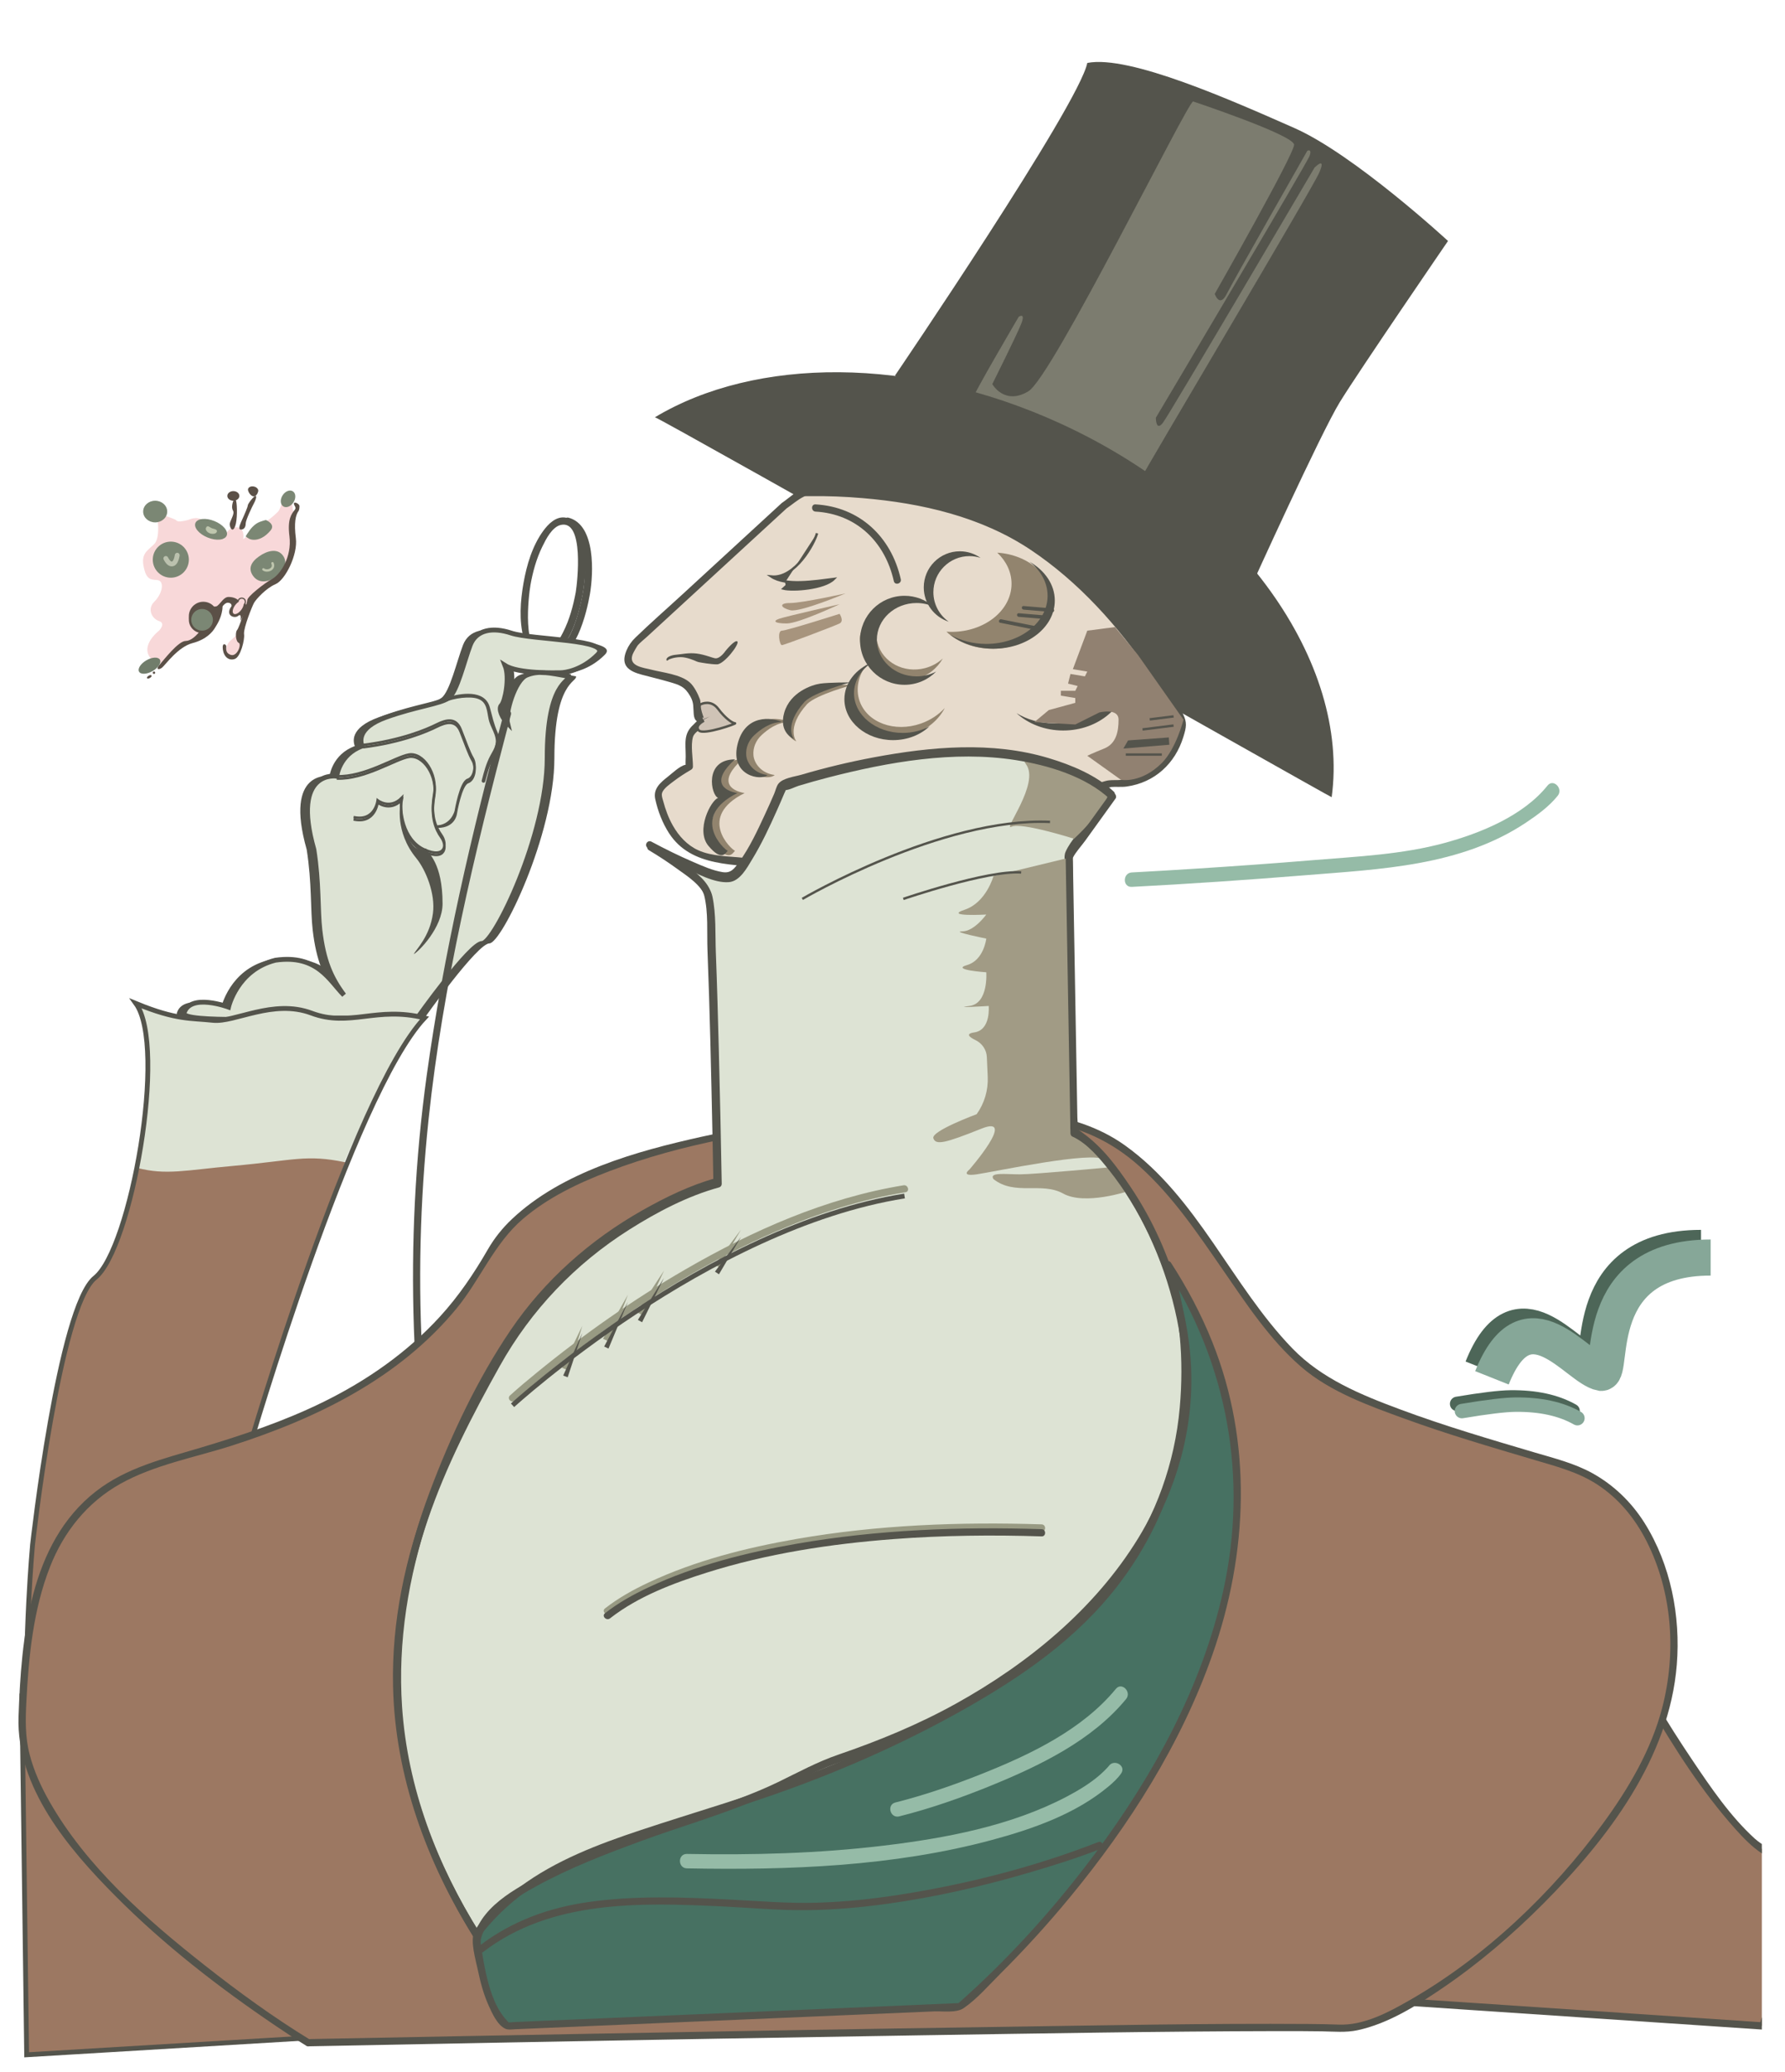 <?xml version="1.0" encoding="utf-8"?>
<!-- Generator: Adobe Illustrator 23.0.3, SVG Export Plug-In . SVG Version: 6.00 Build 0)  -->
<svg version="1.1" xmlns="http://www.w3.org/2000/svg" xmlns:xlink="http://www.w3.org/1999/xlink" x="0px" y="0px"
	 viewBox="0 0 742.26 861.34" style="enable-background:new 0 0 742.26 861.34;" xml:space="preserve">
<style type="text/css">
	.st0{fill:#54544C;}
	.st1{fill:#DDE3D4;}
	.st2{fill:none;stroke:#54544C;stroke-width:2;stroke-miterlimit:10;}
	.st3{fill:none;stroke:#54544C;stroke-miterlimit:10;}
	.st4{fill:#9C7862;}
	.st5{fill:#7C7C6F;}
	.st6{fill:#E7DBCC;}
	.st7{fill:#CFC3B6;stroke:#54544C;stroke-miterlimit:10;}
	.st8{fill:#92846E;}
	.st9{fill:#918171;}
	.st10{fill:#A7947D;}
	.st11{clip-path:url(#SVGID_2_);}
	.st12{fill:#9C7862;stroke:#54544C;stroke-width:2;stroke-miterlimit:10;}
	.st13{fill:#477162;}
	.st14{fill:#A19B85;}
	.st15{fill:#989A83;}
	.st16{fill:#95BBA7;}
	.st17{fill:#54544C;stroke:#54544C;stroke-miterlimit:10;}
	.st18{fill:none;stroke:#4D6658;stroke-width:15;stroke-miterlimit:10;}
	.st19{fill:none;stroke:#86A798;stroke-width:15;stroke-miterlimit:10;}
	.st20{fill:none;stroke:#4D6658;stroke-width:6;stroke-linecap:round;stroke-miterlimit:10;}
	.st21{fill:none;stroke:#86A798;stroke-width:6;stroke-linecap:round;stroke-miterlimit:10;}
	.st22{fill:#F8D8D9;}
	.st23{clip-path:url(#SVGID_4_);}
	.st24{clip-path:url(#SVGID_6_);fill:#5B5047;}
	.st25{clip-path:url(#SVGID_8_);}
	.st26{clip-path:url(#SVGID_10_);fill:#5B5047;}
	.st27{clip-path:url(#SVGID_12_);}
	.st28{clip-path:url(#SVGID_14_);fill:#5B5047;}
	.st29{clip-path:url(#SVGID_16_);}
	.st30{clip-path:url(#SVGID_18_);fill:#7B8774;}
	.st31{clip-path:url(#SVGID_20_);}
	.st32{clip-path:url(#SVGID_22_);fill:#7B8774;}
	.st33{fill:none;stroke:#BBC1AE;stroke-width:2;stroke-linecap:round;stroke-miterlimit:10;}
	.st34{clip-path:url(#SVGID_24_);}
	.st35{clip-path:url(#SVGID_26_);fill:#7B8774;}
	.st36{clip-path:url(#SVGID_28_);}
	.st37{clip-path:url(#SVGID_30_);fill:#BFC6AE;}
	.st38{fill:#5B5047;}
	.st39{fill:#7B8774;stroke:#5B5047;stroke-miterlimit:10;}
	.st40{clip-path:url(#SVGID_32_);}
	.st41{clip-path:url(#SVGID_34_);fill:#5B5047;}
	.st42{clip-path:url(#SVGID_36_);}
	.st43{clip-path:url(#SVGID_38_);fill:#5B5047;}
	.st44{clip-path:url(#SVGID_40_);}
	.st45{clip-path:url(#SVGID_42_);fill:#5B5047;}
	.st46{clip-path:url(#SVGID_44_);}
	.st47{clip-path:url(#SVGID_46_);fill:#5B5047;}
	.st48{clip-path:url(#SVGID_48_);}
	.st49{clip-path:url(#SVGID_50_);fill:#5B5047;}
	.st50{fill:#F8D8D9;stroke:#5B5047;stroke-width:0.5;stroke-miterlimit:10;}
	.st51{clip-path:url(#SVGID_52_);}
	.st52{clip-path:url(#SVGID_54_);fill:#F8D8D9;}
	.st53{clip-path:url(#SVGID_56_);}
	.st54{clip-path:url(#SVGID_58_);fill:#7B8774;}
	.st55{clip-path:url(#SVGID_60_);}
	.st56{clip-path:url(#SVGID_62_);fill:#7B8774;}
	.st57{clip-path:url(#SVGID_64_);}
	.st58{clip-path:url(#SVGID_66_);fill:#7B8774;}
	.st59{fill:none;stroke:#BFC6AE;stroke-linecap:round;stroke-miterlimit:10;}
	.st60{clip-path:url(#SVGID_68_);}
	.st61{clip-path:url(#SVGID_70_);fill:#5B5047;}
	.st62{fill:#717D6B;}
</style>
<g id="hand_2_">
	<g id="hand">
		<g id="menokle">
			<g>
				<path class="st0" d="M239.41,246.21c-1.08,5.71-2.6,11.39-5.25,16.59c-1.49,2.92-4.18,8.09-7.92,8.43
					c-9.34,0.85-6.45-23.48-5.65-28.07c0.96-5.47,2.49-10.96,4.94-15.96c1.48-3.02,4.04-8.19,7.72-9
					C243.01,216.07,240.1,242,239.41,246.21c-0.31,1.89,2.58,2.7,2.89,0.8c1.24-7.53,1.93-15.6-0.1-23.07
					c-0.99-3.63-3-8.24-7.24-8.8c-3.86-0.51-7.01,2.73-9.08,5.57c-4.53,6.21-6.87,14.19-8.19,21.66c-1.32,7.48-1.92,15.65,0.1,23.07
					c0.95,3.49,2.85,7.95,6.84,8.75c4.01,0.8,7.34-2.59,9.48-5.52c4.57-6.25,6.77-14.17,8.19-21.66
					C242.66,245.12,239.77,244.31,239.41,246.21z"/>
			</g>
		</g>
		<g id="dubbele_laag">
			<g>
				<path class="st0" d="M235.63,218.09c4.23,1.11,5.84,6.84,6.65,10.55c1.4,6.34,1.05,13.01-0.21,19.34
					c-1.17,5.9-5.34,24.09-14.04,23.26c-1.92-0.18-1.91,2.82,0,3c11.15,1.06,15.97-19.74,17.27-27.23
					c1.46-8.4,2.54-28.82-8.88-31.81C234.56,214.71,233.76,217.61,235.63,218.09L235.63,218.09z"/>
			</g>
		</g>
		<g id="arm">
			<g id="hand_1_">
				<path class="st0" d="M211.53,293.15c1.5-1.5,3.5-11.5,1.5-16.5c5.5,3.5,21,3,23,3s9-1,15.5-7.5s-27.05-6.02-36-9
					c-7.5-2.5-14.5-1.5-17,5c-2.54,6.6-5.5,19.5-9,22s-13.5,3.5-26,8s-10.5,10.5-10,12c-9.5,3.5-10.5,12.5-10.5,12.5s-19-3-9.5,30.5
					c2.19,13.75,1.52,25.09,2.5,33.5c1.48,12.69,4.59,19.78,10,27c-6-6-11-17-28.5-14.5c-16,4-19.5,19.5-19.5,19.5s-16-6-18.5,2.5
					c-1.26,4.29,46,2,46,2h51c0,0,22-31,27-31s27-45,27-77s9.5-31.5,9-34c-8.5-1.5-12.5-2.5-17.5-0.5s-9,16-8,20
					C212.03,298.65,210.03,294.65,211.53,293.15z"/>
				<path class="st0" d="M205.53,293.15c1.5-1.5,3.5-11.5,1.5-16.5c5.5,3.5,21,3,23,3s9-1,15.5-7.5s-27.05-6.02-36-9
					c-7.5-2.5-14.5-1.5-17,5c-2.54,6.6-5.5,19.5-9,22s-13.5,3.5-26,8s-10.5,10.5-10,12c-9.5,3.5-10.5,12.5-10.5,12.5s-19-3-9.5,30.5
					c2.19,13.75,1.52,25.09,2.5,33.5c1.48,12.69,4.59,19.78,10,27c-6-6-11-17-28.5-14.5c-16,4-19.5,19.5-19.5,19.5s-16-6-18.5,2.5
					c-1.26,4.29,46,2,46,2h51c0,0,22-31,27-31s27-45,27-77s9.5-31.5,9-34c-8.5-1.5-12.5-2.5-17.5-0.5s-9,16-8,20
					C206.03,298.65,204.03,294.65,205.53,293.15z"/>
				<g>
					<path class="st1" d="M208.53,293.15c1.5-1.5,3.5-11.5,1.5-16.5c5.5,3.5,21,3,23,3s9-1,15.5-7.5s-27.05-6.02-36-9
						c-7.5-2.5-14.5-1.5-17,5c-2.54,6.6-5.5,19.5-9,22s-13.5,3.5-26,8s-10.5,10.5-10,12c-9.5,3.5-10.5,12.5-10.5,12.5
						s-19-3-9.5,30.5c2.19,13.75,1.52,25.09,2.5,33.5c1.48,12.69,4.59,19.78,10,27c-6-6-11-17-28.5-14.5c-16,4-19.5,19.5-19.5,19.5
						s-16-6-18.5,2.5c-1.26,4.29,46,2,46,2h51c0,0,22-31,27-31s27-45,27-77s9.5-31.5,9-34c-8.5-1.5-12.5-2.5-17.5-0.5s-9,16-8,20
						C209.03,298.65,207.03,294.65,208.53,293.15z"/>
					<path class="st2" d="M208.53,293.15c1.5-1.5,3.5-11.5,1.5-16.5c5.5,3.5,21,3,23,3s9-1,15.5-7.5s-27.05-6.02-36-9
						c-7.5-2.5-14.5-1.5-17,5c-2.54,6.6-5.5,19.5-9,22s-13.5,3.5-26,8s-10.5,10.5-10,12c-9.5,3.5-10.5,12.5-10.5,12.5
						s-19-3-9.5,30.5c2.19,13.75,1.52,25.09,2.5,33.5c1.48,12.69,4.59,19.78,10,27c-6-6-11-17-28.5-14.5c-16,4-19.5,19.5-19.5,19.5
						s-16-6-18.5,2.5c-1.26,4.29,46,2,46,2h51c0,0,22-31,27-31s27-45,27-77s9.5-31.5,9-34c-8.5-1.5-12.5-2.5-17.5-0.5s-9,16-8,20
						C209.03,298.65,207.03,294.65,208.53,293.15z"/>
				</g>
				<path class="st3" d="M140.03,322.65c11.5,0.5,24.42-8.07,30-9c6-1,12,8,10.5,16.5s0.5,13.5,3,17s2,10-7,6s-10.5-16.5-9.5-21.5
					c-5,5-10,1-10,1s-1,9-10,7"/>
				<path class="st3" d="M140.03,323.65c11.5,0.5,24.42-8.07,30-9c6-1,12,8,10.5,16.5s0.5,13.5,3,17s2,10-7,6s-10.5-16.5-9.5-21.5
					c-5,5-10,1-10,1s-1,9-10,7"/>
				<path class="st0" d="M166.53,334.15c0,0-2.5,11.5,6.5,22.5c4.11,5.03,8.06,14.94,7,23c-1.25,9.57-7,15-8,17c2-1,12-11,12-21
					c0-17-6-21-7-23C177.53,352.15,169.53,359.15,166.53,334.15z"/>
				<path class="st3" d="M151.03,309.65c16-2,26.5-6.5,30.5-8.5s8-3,10,2s3.5,9.5,5,12s1,8-2,9s-5,13-5,13s-1.5,6.5-8.5,6.5"/>
				<path class="st3" d="M151.03,310.65c16-2,26.5-6.5,30.5-8.5s8-3,10,2s3.5,9.5,5,12s1,8-2,9s-5,13-5,13s-0.5,5.5-7.5,5.5"/>
				<g>
					<g>
						<path class="st0" d="M186.23,291.37c2.5-0.8,5.19-1.33,7.81-1.4c2.01-0.05,4.37,0.03,6.09,1.23c2.73,1.9,2.43,5.93,3.32,8.79
							c0.57,1.84,1.52,3.46,2.16,5.25c1.39,3.94,0.06,5.62-1.68,8.8c-1.74,3.2-2.72,6.9-3.61,10.4c-0.24,0.94,1.21,1.34,1.45,0.4
							c0.57-2.23,1.22-4.46,2.01-6.62c1.05-2.87,3.59-5.47,4.24-8.39c0.43-1.94-0.34-3.63-1.11-5.35c-1.57-3.52-2.23-6.81-3.24-10.5
							c-2.05-7.48-12.16-5.87-17.83-4.06C184.91,290.22,185.3,291.67,186.23,291.37L186.23,291.37z"/>
					</g>
				</g>
			</g>
			<path id="mouw2" class="st1" d="M102.53,592.15c0,0,44-137,74-169c-20-5-31,4-47-2s-32,4-41,3s-15,0-32-7c13,18-2,102-17,114
				s-5,109-5,109s4,55,3,20S91.53,582.15,102.53,592.15z"/>
			<path id="mouw" class="st4" d="M103.53,602.15c0,0,20-68,40-119c-16.17-3.39-21.34-0.76-46.5,1.5c-19.75,1.77-28,4-40.13,0.8
				c-4.22,21.32-10.8,40.43-17.37,45.7c-15,12-25,99-26,111s-9.97,160.49,24,152C61.53,788.15,103.53,602.15,103.53,602.15z"/>
			<path id="buiten_lijn" class="st2" d="M103.53,602.15c0,0,43-147,73-179c-20-5-31,4-47-2s-32,4-41,3s-15,0-32-7
				c13,18-2,102-17,114s-26,111-26,111s-14,152,24,152C48.53,794.15,74.53,729.15,103.53,602.15z"/>
		</g>
	</g>
	<g id="touw">
		<g id="koord">
			<g>
				<path class="st0" d="M473.03,508.15c-3.02,39.46-8.78,80.68-25.7,116.75c-20.39,43.46-51.14,84.96-99.58,98.36
					c-58.16,16.08-127.96-11.44-154.8-66.75c-6.15-12.67-9.06-26.73-11.53-40.51c-2.84-15.89-4.54-31.97-5.55-48.07
					c-2.14-34.21-1.24-68.68,2.36-102.76c5.88-55.59,19.15-110.75,33.35-164.75c0.3-1.12,0.59-2.25,0.89-3.37
					c0.5-1.87-2.39-2.66-2.89-0.8c-13.31,49.5-25.12,100.02-32.14,150.82c-4.8,34.74-6.52,69.99-5.33,105.04
					c0.57,16.62,1.83,33.24,4.07,49.72c2.04,14.93,4.54,30.25,9.39,44.56c19,56.14,83.14,89.33,140.15,83.91
					c28.24-2.69,54.35-14.51,75.36-33.51c17.65-15.96,31.24-35.92,42.19-56.92c10.43-20.01,18.11-40.37,22.84-62.49
					c4.58-21.44,7.58-43.28,9.56-65.12c0.12-1.37,0.25-2.75,0.35-4.12C476.17,506.22,473.17,506.23,473.03,508.15L473.03,508.15z"/>
			</g>
		</g>
	</g>
</g>
<g id="hoed">
	<g id="Layer_4">
		<path class="st0" d="M452.13,26.17c-3.5,17.5-80,130-80,130l148,88c0,0,29-64,37-77s45-67,45-67s-39-36-64-47
			S469.63,22.67,452.13,26.17z"/>
		<path class="st5" d="M496.13,42.17c0,0,42,14,42,18s-33,62-33,62s2,6,5,0s33.5-59.5,33.5-59.5s2-1,1,2s-64,109-64,109s0,6,3,2
			s63-106,63-106s5-5,2,2s-74,126-74,127s-22-13-25-15s-44-18-45-18s19-34,19-34s3-2,1,3s-12,25-12,25s5,9,15,3
			S493.63,42.67,496.13,42.17z"/>
		<path class="st0" d="M272.33,173.46c41.67-25.02,106.65-25.76,168.57,2.57c74.82,34.23,120.46,99.59,112.85,155.36
			C553.63,331.67,272.63,172.67,272.33,173.46z"/>
	</g>
</g>
<g id="Layer_1">
	<g id="jas">
		<g>
			<path class="st6" d="M326.13,210.17l-62,57c0,0-7,9,0,11s21,5,22,7s4.45,5.87,4,9c-0.5,3.5,0,5,2,5s-5.5,4.5-5.5,6.5s0,13,0,13
				s-14,8-13,12s5,24,23,26s43,5,43,5l122-36c0,0,25.46,3.29,30.23-25.13c0.27-1.59-25.75-51.62-68.23-76.87
				c-36.08-21.45-89.66-18.83-89.66-18.83L326.13,210.17z"/>
			<g>
				<path class="st0" d="M325.07,209.11c-13.81,12.7-27.62,25.39-41.43,38.09c-6.48,5.96-13.15,11.77-19.47,17.9
					c-1.62,1.57-2.82,3.27-3.71,5.42c-2.51,6.12,0.93,8.5,6.48,9.96c3.75,0.99,7.53,1.89,11.25,2.97c4.37,1.26,6.53,1.92,8.83,5.96
					c1.58,2.77,1.19,4.44,1.44,7.28c0.08,0.92,0.22,1.93,0.83,2.67c0.51,0.62,1.1,0.99,1.88,1.19c0.07,0.01,0.13,0.02,0.2,0.03
					c-0.02-1.6-0.35-1.95-1.01-1.06c-0.5,0.05-1.65,1.39-1.99,1.7c-4.28,3.83-3.23,7.79-3.23,13.26c0,1.23-0.14,2.55,0,3.77
					c-0.04-0.37,1.45-0.67-0.21-0.31c-2.28,0.5-5.32,3.44-7.12,4.85c-3.2,2.52-6.29,5.09-5.34,9.4c1.09,4.97,3.01,9.97,5.78,14.24
					c9.25,14.24,27.44,12.74,42.47,14.5c5.92,0.69,12.5,2.37,18.48,2.19c1.16-0.04,2.14-0.38,3.28-0.71
					c7.24-2.14,14.47-4.27,21.71-6.41c23.51-6.94,47.03-13.88,70.54-20.82c7.86-2.32,15.73-4.64,23.59-6.96
					c0.91-0.27,1.83-0.6,2.76-0.82c0.22-0.05,1.46-0.31,0.59-0.23c2.3-0.21,4.61,0.11,6.95-0.23c11.51-1.65,20.04-9.52,23.44-20.56
					c1.27-4.12,1.63-5.98-0.12-9.56c-1.9-3.88-4.14-7.62-6.42-11.29c-17.47-28.11-41.91-55.72-72.8-69.07
					c-15.95-6.89-33.25-10.36-50.48-12.07c-6.36-0.63-12.74-1.01-19.13-1.12c-2.74-0.05-6.35-0.61-9.04,0.07
					c-3.06,0.77-6.06,3.76-8.68,5.54c-1.59,1.08-0.09,3.68,1.51,2.59c2.41-1.64,4.84-3.82,7.46-5.07c0.76-0.36-0.98,0.12,0.14-0.08
					c0.75-0.13,1.6-0.05,2.35-0.06c7.29-0.12,14.6,0.19,21.87,0.81c24.44,2.06,49.21,7.72,69.85,21.49
					c19.93,13.31,36.44,31.72,49.81,51.48c3.85,5.69,7.56,11.54,10.65,17.67c0.96,1.9,1.36,2.51,0.98,4.57
					c-0.95,5.16-3.31,10.36-6.9,14.21c-4.67,5.01-11.38,7.57-18.15,7.78c-1.89,0.06-3.31-0.1-5.1,0.36
					c-10.25,2.64-20.37,6.01-30.53,9.01c-28.33,8.36-56.67,16.72-85,25.08c-1.33,0.39-2.67,0.87-4.02,1.19
					c-1.2,0.28-0.64,0.2-1.29,0.19c-9.76-0.13-19.92-2.36-29.61-3.48c-6.19-0.71-13.3-0.57-19.05-3.17
					c-4.6-2.08-8.08-5.89-10.54-10.21c-1.84-3.22-3.11-6.72-4.06-10.29c-0.29-1.08-0.77-2.24-0.45-3.31
					c0.57-1.91,3.34-3.74,4.81-4.88c2.3-1.76,4.77-3.35,7.28-4.8c0.46-0.26,0.74-0.77,0.74-1.3c0-3.68-0.98-8.75,0-12.26
					c0.79-2.82,6.33-4.44,5.74-7.58c-0.09-0.49-0.58-0.94-1.05-1.05c-2.29-0.52-1.05-5.06-1.79-7.09c-0.82-2.22-2.43-5.44-4.23-7.01
					c-3.87-3.38-11.23-4.07-16.01-5.3c-3.22-0.83-9.38-1.36-7.83-6.06c0.4-1.21,2.06-3.87,2.28-4.13c1.1-1.23,2.49-2.29,3.7-3.4
					c14.77-13.58,29.54-27.15,44.3-40.73c4.65-4.27,9.3-8.55,13.95-12.82C328.61,209.92,326.49,207.8,325.07,209.11z"/>
			</g>
		</g>
		<path class="st7" d="M291.63,292.67c0,0,4-2,7,2s6,6,7,6s-13,5-15,3s2-4,2-4S289.63,292.67,291.63,292.67z"/>
		<path class="st8" d="M414.7,229.74c3.7,3.49,5.93,8,5.93,12.93c0,11.05-11.19,20-25,20c-0.7,0-1.39-0.03-2.07-0.07
			c4.59,4.33,11.42,7.07,19.07,7.07c13.81,0,25-8.95,25-20C437.63,239.18,427.54,230.59,414.7,229.74z"/>
		<path class="st8" d="M382.93,300.78c-10.94,3.82-22.34-0.37-25.48-9.35c-1.78-5.1-0.5-10.65,2.93-15.19
			c-5.71,5.02-8.31,12.36-5.98,19.02c3.23,9.25,14.71,13.66,25.65,9.84c5.89-2.06,10.39-6.08,12.82-10.79
			C390.33,297.08,386.95,299.37,382.93,300.78z"/>
		<path class="st8" d="M331.13,308.17c0,0-6.5-2.5-4-11s11.5-11.5,15-12s12.5-0.5,12.5-0.5s-15,4-19,8
			C326.63,302.67,331.13,308.17,331.13,308.17z"/>
		<path class="st8" d="M322.13,322.17c-2.5,2.5-15.5,0.5-12.5-12.5s14.5-11.5,18.5-9.5c-5,0-9.03,3.19-11.43,5.4
			c-2.37,2.18-3.71,5.33-3.38,8.54C313.63,317.17,316.38,321.42,322.13,322.17z"/>
		<path class="st8" d="M305.63,353.67c-1.5-0.5-16-14,4-24c-6-1-11-5-1-14c-13,0-10,15-7,16c-3,1-9.5,13.5-4,20
			S304.63,354.67,305.63,353.67z"/>
		<path class="st0" d="M302.63,353.67c-1.5-0.5-16-14,4-24c-6-1-11-5-1-14c-13,0-10,15-7,16c-3,1-9.5,13.5-4,20
			S301.63,354.67,302.63,353.67z"/>
		<path class="st0" d="M319.13,322.17c-2.5,2.5-15.5,0.5-12.5-12.5s14.5-11.5,18.5-9.5c-5,0-9.03,3.19-11.43,5.4
			c-2.37,2.18-3.71,5.33-3.38,8.54C310.63,317.17,313.38,321.42,319.13,322.17z"/>
		<path class="st0" d="M330.13,307.17c0,0-6.5-2.5-4-11s11.5-11.5,15-12s12.5-0.5,12.5-0.5s-15,4-19,8
			C325.63,301.67,330.13,307.17,330.13,307.17z"/>
		<path class="st8" d="M387.13,302.17"/>
		<path class="st0" d="M375.38,304.67c-11.18,0-20.25-7.39-20.25-16.5c0-5.18,2.93-9.79,7.51-12.82
			c-6.8,2.74-11.51,8.56-11.51,15.32c0,9.39,9.07,17,20.25,17c6.02,0,11.41-2.22,15.12-5.72
			C383.3,303.67,379.49,304.67,375.38,304.67z"/>
		<path class="st8" d="M384.69,277.73c-8.81,2.32-17.69-2.41-19.83-10.56c-2.14-8.15-9.3-7.86-6.71,2.02
			c2.6,9.88,12.71,15.79,22.59,13.19c4.98-1.31,8.95-4.53,11.33-8.67C390.07,275.55,387.56,276.97,384.69,277.73z"/>
		<path class="st0" d="M381.13,281.17c-9.11,0-16.5-6.83-16.5-15.25s7.39-15.25,16.5-15.25c2.52,0,4.9,0.54,7.04,1.47
			c-3.24-2.78-7.44-4.47-12.04-4.47c-10.22,0-18.5,8.28-18.5,18.5s8.28,18.5,18.5,18.5c5.15,0,9.81-2.11,13.16-5.51
			C386.88,280.43,384.1,281.17,381.13,281.17z"/>
		<path class="st0" d="M388.13,246.17c0-8.28,6.72-15,15-15c1.61,0,3.16,0.26,4.61,0.73c-2.44-1.71-5.4-2.73-8.61-2.73
			c-8.28,0-15,6.72-15,15c0,6.67,4.36,12.32,10.39,14.27C390.66,255.73,388.13,251.25,388.13,246.17z"/>
		<path class="st0" d="M428.1,233.49c4.65,3.62,7.52,8.64,7.52,14.18c0,11.05-11.42,20-25.5,20c-5.6,0-10.77-1.42-14.98-3.82
			c4.61,3.59,10.96,5.82,17.98,5.82c14.08,0,25.5-8.95,25.5-20C438.63,243.01,434.48,237.12,428.1,233.49z"/>
		<g>
			<g>
				<path class="st0" d="M415.93,258.89c5,1,10,2,15,3c0.94,0.19,1.35-1.26,0.4-1.45c-5-1-10-2-15-3
					C415.39,257.26,414.98,258.7,415.93,258.89L415.93,258.89z"/>
			</g>
		</g>
		<g>
			<g>
				<path class="st0" d="M423.63,256.42c4,0.33,8,0.67,12,1c0.96,0.08,0.96-1.42,0-1.5c-4-0.33-8-0.67-12-1
					C422.67,254.84,422.67,256.34,423.63,256.42L423.63,256.42z"/>
			</g>
		</g>
		<g>
			<g>
				<path class="st0" d="M425.63,253.42c4,0.33,8,0.67,12,1c0.96,0.08,0.96-1.42,0-1.5c-4-0.33-8-0.67-12-1
					C424.67,251.84,424.67,253.34,425.63,253.42L425.63,253.42z"/>
			</g>
		</g>
		<path class="st0" d="M457.58,262.9c4.37,4.01,7.05,9.38,7.05,15.27c0,12.43-11.86,22.5-26.5,22.5c-5.77,0-11.1-1.57-15.45-4.23
			c4.84,4.44,11.76,7.23,19.45,7.23c14.64,0,26.5-10.07,26.5-22.5C468.63,273.64,464.27,266.98,457.58,262.9z"/>
		<path class="st9" d="M452.13,262.17l-6,16l6,1l-1,2l-6-1l-1,4l4,1l-1,2h-6v2l6,1v2l-11,3l-6,5l17,1l10-5c0,0,8-2,8,3s-1,10-6,12
			c-4.64,1.86-7,3-7,3l14,10c0,0,8.37,1.63,17-7c6-6,9-18,9-18l-19-27l-9.5-11.5L452.13,262.17z"/>
		<rect x="468.13" y="313.17" class="st0" width="15" height="1"/>
		<polygon class="st0" points="486.25,309.58 467.13,311.17 469.08,307.79 486.03,306.55 		"/>
		
			<rect x="475.12" y="302.16" transform="matrix(0.992 -0.124 0.124 0.992 -33.741 61.902)" class="st0" width="13" height="1"/>
		
			<rect x="478.12" y="298.16" transform="matrix(0.992 -0.124 0.124 0.992 -33.235 62.057)" class="st0" width="10" height="1"/>
		<path class="st0" d="M306.63,266.67c1,1-5.5,9.5-8.5,9.5c-2.5,0-6.39-0.69-7.62-0.93c-0.24-0.05-0.47-0.12-0.7-0.22
			c-1-0.46-4.19-1.85-6.69-1.85c-3,0-5,1-5,1s-1,1-1,0s2.01-1.86,4-2c2.19-0.16,5.14-0.91,8.5-0.5c3.62,0.44,7,2,8,2c2,0,4-3,4-3
			S305.63,265.67,306.63,266.67z"/>
		<g>
			<g>
				<path class="st0" d="M339.13,212.67c16.97,0.97,28.89,12.56,32.55,28.9c0.42,1.88,3.32,1.09,2.89-0.8
					c-3.96-17.67-17.15-30.05-35.45-31.1C337.2,209.56,337.21,212.56,339.13,212.67L339.13,212.67z"/>
			</g>
		</g>
		<path class="st10" d="M351.63,246.67c0,0-19,8-23,7s-5-3,0-3S351.63,246.67,351.63,246.67z"/>
		<path class="st10" d="M349.13,251.17c0,0-17,8-22,8s-6-1-3-2S349.13,251.17,349.13,251.17z"/>
		<path class="st10" d="M349.13,255.17c0,0,2,3,0,4s-23,9-24,9s-2-6,0-6S349.13,255.17,349.13,255.17z"/>
		<g>
			<g>
				<defs>
					<rect id="SVGID_1_" x="562.13" y="681.17" width="170.5" height="180.5"/>
				</defs>
				<clipPath id="SVGID_2_">
					<use xlink:href="#SVGID_1_"  style="overflow:visible;"/>
				</clipPath>
				<g class="st11">
					<path class="st4" d="M687.13,708.17c0,0,31,53,48,62s-2,72-2,72l-164-11C569.13,831.17,688.13,760.17,687.13,708.17z"/>
					<g>
						<path class="st0" d="M685.83,708.93c10.47,17.88,21.94,35.89,35.77,51.36c3.32,3.71,6.89,7.43,11.08,10.18
							c4.05,2.65,6.04,5.18,7.11,10.05c2.57,11.64,0.15,24.68-2.06,36.18c-1.62,8.44-3.59,16.85-6.06,25.08
							c0.48-0.37,0.96-0.73,1.45-1.1c-47.97-3.22-95.94-6.44-143.91-9.65c-6.7-0.45-13.39-0.9-20.09-1.35
							c0.25,0.93,0.5,1.86,0.76,2.8c14.38-8.59,28.23-18.21,41.66-28.2c23.08-17.17,46.34-36.2,63.1-59.83
							c7.49-10.57,14.09-22.98,13.99-36.26c-0.02-1.93-3.02-1.93-3,0c0.1,11.78-5.47,22.77-11.9,32.33
							c-8.03,11.93-18.11,22.45-28.6,32.22c-19.23,17.92-40.52,33.67-62.47,48.1c-4.71,3.1-9.45,6.17-14.29,9.06
							c-1.33,0.8-0.69,2.7,0.76,2.8c47.97,3.22,95.94,6.44,143.91,9.65c6.7,0.45,13.39,0.9,20.09,1.35c0.66,0.04,1.27-0.5,1.45-1.1
							c5.46-18.17,10.74-38.93,8.85-58c-0.43-4.3-1.28-8.94-3.92-12.48c-2.5-3.34-6.79-5.05-9.87-7.86
							c-10.15-9.27-18.15-21.08-25.79-32.41c-5.37-7.98-10.57-16.1-15.43-24.4C687.45,705.75,684.86,707.26,685.83,708.93z"/>
					</g>
				</g>
			</g>
		</g>
		<polygon class="st12" points="9.13,705.17 135.13,723.44 128.29,847.14 11.08,854.17 		"/>
		<g>
			<path class="st4" d="M128.13,849.17c0,0-121-74-119-134s14-94,58-107s104-28,137-88c29.42-53.5,191-64,238-54s67,72,100,101
				c19.95,17.53,81.18,33.5,108.39,41.92c12.09,3.74,22.62,11.33,29.94,21.65c11.24,15.86,21.51,46.12,11.67,81.43
				c-17,61-106,133-135,131S128.13,849.17,128.13,849.17z"/>
			<g>
				<path class="st0" d="M128.89,847.87c-15.16-9.28-29.67-19.82-43.63-30.81c-24.37-19.18-49.35-41.1-64.81-68.39
					c-3.45-6.09-6.36-12.53-8.12-19.32c-1.92-7.36-1.75-14.52-1.36-22.07c0.96-18.83,2.88-38.26,9.83-55.96
					c5.71-14.55,15.48-26.79,29.2-34.48c14.24-7.98,31.11-10.99,46.55-15.95c35.22-11.32,69.28-27.84,93.25-56.91
					c9.87-11.97,15.68-27.03,27.58-37.23c10.41-8.92,23.18-15.01,35.9-19.85c30.58-11.64,63.59-17.14,96.05-20.24
					c27.7-2.65,56.43-4.12,84.12-0.46c15.47,2.05,28.87,8.27,40.51,18.74c13.71,12.33,24.12,27.84,34.53,42.91
					c9.74,14.11,19.52,29.06,32.6,40.36c12.02,10.39,28.23,16.17,42.94,21.52c17.9,6.52,36.2,11.88,54.46,17.28
					c8.8,2.6,17.67,4.93,25.48,9.95c9.09,5.85,15.91,14.21,20.76,23.79c10.72,21.18,12.4,46.31,6.48,69.12
					c-4.54,17.51-13.94,33.51-24.54,48.01c-21.25,29.06-49.31,55.77-80.66,73.69c-8.77,5.02-18.92,10.45-29.32,10.05
					c-4.12-0.16-8.24-0.23-12.37-0.26c-42.46-0.3-84.94,0.57-127.39,1.19c-57.46,0.84-114.92,1.84-172.37,2.89
					c-36.98,0.68-73.96,1.37-110.94,2.1c-1.82,0.04-3.65,0.07-5.47,0.11c-1.93,0.04-1.93,3.04,0,3c27.85-0.56,55.7-1.09,83.55-1.61
					c57.39-1.07,114.78-2.09,172.17-2.99c49.04-0.77,98.09-1.63,147.14-1.72c6.27-0.01,12.54-0.01,18.8,0.09
					c4.92,0.08,9.79,0.58,14.64-0.45c12.76-2.72,24.73-10.29,35.37-17.52c15.1-10.27,29.1-22.23,41.98-35.16
					c26.69-26.8,52.33-60.29,55.47-99.29c1.62-20.2-2.55-41.6-13.4-58.89c-5.4-8.61-12.83-15.81-21.74-20.73
					c-7.46-4.11-15.8-6.18-23.92-8.58c-18.78-5.55-37.59-11.08-55.95-17.91c-16.23-6.03-32.6-12.71-44.83-25.34
					c-25.36-26.2-39.39-62.78-69.62-84.41c-21.99-15.74-51.05-15.21-76.97-14.82c-33.16,0.51-66.55,4-98.94,11.19
					c-27.23,6.05-58.18,14.6-79.03,34.27c-3.94,3.72-7.3,7.92-10.01,12.61c-5.75,9.98-12.13,19.41-19.92,27.93
					c-13.67,14.95-30.42,26.6-48.55,35.5c-16.33,8.02-33.62,13.79-51.02,18.99c-15.22,4.55-30.74,8.21-43.52,18.17
					c-27.69,21.58-31,61.15-32.14,93.56c-1.03,29.45,20.9,55.14,40.44,74.78c20.1,20.21,42.87,37.85,66.46,53.79
					c4.21,2.85,8.45,5.67,12.79,8.32C129.02,851.48,130.53,848.88,128.89,847.87z"/>
			</g>
		</g>
		<g>
			<path class="st1" d="M198.13,804.17c0,0,92-39,169-58s161.52-128.13,112-233c-17-36-33-43-33-43l-2-115l18-25c0,0-19-18-58-18
				s-79,14-79,14s-15,37-22,38s-33-13-33-13s22,13,24,20s4,120,4,120s-59,16-91,73S136.13,706.17,198.13,804.17z"/>
			<g>
				<path class="st0" d="M198.89,805.46c42.44-17.98,87.82-34.48,132.55-47.91c14.89-4.47,30.27-7.61,45-12.52
					c12.05-4.01,23.48-9.83,34.08-16.78c23.46-15.39,43.32-36.31,58.07-60.13c15.43-24.9,25.26-53.46,26.65-82.82
					c1.54-32.54-7.86-65.14-25.57-92.42c-5.2-8.01-11.29-15.98-19.07-21.66c-1.04-0.76-2.38-1.97-3.66-2.31
					c1.31,0.35,0.11,1.73,0.68,0.72c0.2-0.37-0.03-1.47-0.03-1.89c-0.27-15.54-0.54-31.07-0.81-46.61
					c-0.32-18.43-0.64-36.86-0.96-55.3c-0.06-3.18-0.92-7.51-0.19-10.64c-0.35,1.5,0.65-0.45,1.03-0.97c1.2-1.67,2.4-3.34,3.6-5.01
					c2.86-3.97,5.72-7.94,8.58-11.91c1.53-2.12,3.06-4.24,4.58-6.37c0.37-0.52,0.22-1.4-0.23-1.82
					c-7.32-6.86-17.66-11.13-27.09-13.96c-23.6-7.1-49.03-4.77-72.9-0.3c-10.07,1.89-20.06,4.28-29.89,7.18
					c-2.85,0.84-7.76,1.35-9.64,3.78c-0.81,1.05-1.2,2.88-1.71,4.08c-1.24,2.89-2.52,5.77-3.85,8.62
					c-3.15,6.79-6.41,13.85-10.83,19.93c-1.91,2.63-3.33,4.63-6.72,4.11c-4.21-0.65-8.43-2.57-12.31-4.24
					c-5.9-2.54-11.7-5.39-17.36-8.43c-1.7-0.91-3.18,1.6-1.51,2.59c4.01,2.38,7.92,4.96,11.69,7.69c4,2.9,10.47,6.93,11.76,12.08
					c1.77,7.05,1.08,15.51,1.36,22.71c0.99,25.5,1.54,51.02,2.07,76.53c0.14,6.56,0.27,13.13,0.38,19.69
					c0.37-0.48,0.73-0.96,1.1-1.45c-10.71,2.93-21.11,8.02-30.72,13.46c-21.63,12.24-40.69,29.09-54.66,49.7
					c-13.89,20.49-24.98,44.09-33.65,67.22c-9.62,25.68-15.42,52.94-14.89,80.46c0.71,37.36,13.3,72.89,33.03,104.36
					c1.02,1.63,3.62,0.13,2.59-1.51c-17.82-28.42-29.96-60.22-32.24-93.86c-1.84-27.11,2.64-54.17,11.27-79.84
					c7.6-22.6,18.24-44.07,29.97-64.78c12.97-22.91,31.87-41.85,54.21-55.67c11.07-6.85,23.26-13.19,35.89-16.64
					c0.63-0.17,1.11-0.79,1.1-1.45c-0.33-18.44-0.73-36.88-1.2-55.32c-0.35-13.64-0.72-27.27-1.25-40.9
					c-0.29-7.54,0.17-15.87-1.43-23.29c-1.11-5.13-6.32-8.86-10.22-11.88c-4.66-3.6-9.58-6.9-14.64-9.9
					c-0.5,0.86-1.01,1.73-1.51,2.59c4.7,2.53,9.51,4.89,14.37,7.1c5.36,2.43,12.78,6.66,18.89,6.15c4.58-0.38,7.52-5.97,9.63-9.44
					c3.99-6.54,7.26-13.55,10.38-20.54c1.03-2.3,2.02-4.6,3-6.92c0.27-0.63,0.66-1.31,0.83-1.98c0.07-0.28-1.47,0.6-0.48,0.62
					c1.64,0.03,4.02-1.31,5.61-1.79c4.05-1.23,8.12-2.37,12.21-3.43c25-6.45,52.24-11.29,78.01-7.26
					c13.37,2.09,29.07,6.7,39.25,16.24c-0.08-0.61-0.16-1.21-0.23-1.82c-2.71,3.77-5.43,7.54-8.14,11.3
					c-2.97,4.13-7.5,8.63-9.57,13.29c-0.6,1.34-0.47,2.41-0.45,3.93c0.07,3.81,0.13,7.63,0.2,11.44
					c0.45,26.11,0.91,52.23,1.36,78.34c0.13,7.48,0.26,14.97,0.39,22.45c0.01,0.49,0.27,1.08,0.74,1.3
					c7.3,3.27,13.3,11.1,17.84,17.3c12.82,17.5,21.8,38.41,26.18,59.62c8.18,39.63-1.07,80.71-21.54,115.18
					c-18.47,31.11-46.11,58.21-79.18,73.41c-17.38,7.99-36.6,11.33-54.86,16.74c-20.61,6.11-41.01,12.92-61.26,20.14
					c-25.28,9.02-50.45,18.54-75.17,29.02C195.6,803.62,197.13,806.21,198.89,805.46z"/>
			</g>
		</g>
		<g>
			<path class="st13" d="M485.63,525.67c0,0,39.5,106.5-68.5,173.5s-179,53-219,105c3,33,13,38,13,38l188-8
				C399.13,834.17,584.63,677.67,485.63,525.67z"/>
			<g>
				<path class="st0" d="M484.18,526.07c6.78,18.36,8.11,39.65,6.41,58.94c-4.14,47.05-32.25,85.95-71.42,111.1
					c-26.95,17.3-56.04,31.38-86,42.6c-22,8.24-44.57,14.68-66.84,22.08c-17.51,5.82-35.18,12.49-50.12,23.58
					c-3.32,2.46-6.5,5.12-9.49,7.98c-3.08,2.95-7.32,6.56-9.33,10.36c-2.1,3.97,0.5,12.21,1.4,16.6c1,4.85,2.32,9.67,4.33,14.21
					c1.33,3,3.68,8.35,7.04,9.82c1.23,0.54,2.59,0.27,3.93,0.21c10.28-0.44,20.56-0.87,30.83-1.31
					c34.66-1.48,69.33-2.95,103.99-4.43c13.18-0.56,26.35-1.12,39.53-1.68c3.6-0.15,9.21,0.75,12.29-1.36
					c5.6-3.83,10.53-9.61,15.31-14.36c10.1-10.06,19.7-20.62,28.78-31.62c24.88-30.15,46.33-63.88,59.33-100.91
					c14.81-42.19,16.74-88.18-0.07-130.11c-4.61-11.5-10.42-22.45-17.15-32.85c-1.04-1.62-3.64-0.11-2.59,1.51
					c26.12,40.42,34.73,87.83,24.33,134.81c-8.82,39.81-28.89,76.48-53.07,108.98c-15.73,21.15-33.46,41.06-52.95,58.83
					c-1.43,1.3-2.85,2.64-4.34,3.86c-0.74,0.61,1.51-0.23,0.49-0.23c-0.83,0.01-1.65,0.07-2.48,0.11
					c-9.93,0.42-19.86,0.85-29.8,1.27c-33.85,1.44-67.7,2.88-101.55,4.32c-13.6,0.58-27.21,1.16-40.81,1.74
					c-3.57,0.15-7.14,0.3-10.71,0.46c-0.66,0.03-1.48,0.19-2.13,0.09c0.52,0.08,0.53,0.41-0.2-0.36c-4.67-4.9-6.92-11.39-8.54-17.88
					c-0.75-3-1.34-6.05-1.82-9.1c-0.6-3.86-1.92-7.75,0.68-10.88c2.84-3.42,5.9-6.64,9.19-9.63c13.61-12.36,30.56-19.99,47.7-26.1
					c20.99-7.49,42.51-13.37,63.55-20.73c27.14-9.49,53.49-21.07,78.55-35.18c24.29-13.68,47.22-29.43,64.4-51.72
					c12.14-15.74,20.91-33.92,25.47-53.28c5.85-24.86,5.29-51.89-1.9-76.45c-0.4-1.37-0.81-2.75-1.31-4.09
					C486.41,523.47,483.51,524.25,484.18,526.07z"/>
			</g>
		</g>
		<g>
			<g>
				<path class="st0" d="M456.73,765.72c-26.35,10.3-54.46,17.48-82.37,21.86c-11.37,1.79-22.85,3-34.36,3.36
					c-12.29,0.38-24.51-0.7-36.77-1.32c-19.41-0.98-39.12-1.7-58.42,1.03c-16.57,2.34-32.1,7.97-45.44,18.22
					c-1.51,1.16-0.02,3.77,1.51,2.59c28.2-21.68,65.17-20.57,98.98-19c11.79,0.55,23.57,1.69,35.38,1.58
					c11.27-0.11,22.53-1.1,33.69-2.64c19.82-2.74,39.38-7.22,58.58-12.83c10.1-2.95,20.21-6.12,30.02-9.95
					C459.31,767.92,458.53,765.02,456.73,765.72L456.73,765.72z"/>
			</g>
		</g>
		<path class="st14" d="M446.63,348.67c0,0-22-7-26-5s12-18,6-26s35,7,34,13S446.63,348.67,446.63,348.67z"/>
		<path class="st14" d="M446.13,356.17l-33,8c0,0-3,11-12,14s9,2,9,2s-5,7-10,7s10,3,10,3s-1,9-8,11s8,3,8,3s1,13-7,14s8,0,8,0
			s1,10-6,11c-3.85,0.55-1.95,2.01,0.53,3.21c2.73,1.32,4.56,3.98,4.7,7.01l0.37,8.19c0.25,5.57-1.37,11.06-4.61,15.59l0,0
			c0,0-19,7-18,10s5,2,20-4s-5,17-5,17s-4,3,3,2s49-10,53-6s-14-13-14-13L446.13,356.17z"/>
		<path class="st14" d="M469.13,495.17c0,0-18,6-27,1s-20,1-29-6c-2-3,5-2,11-2s38-3,38-3L469.13,495.17z"/>
		<g>
			<g>
				<polygon class="st15" points="297.3,525.61 308.13,511.17 298.96,526.72 				"/>
			</g>
			<g>
				<g>
					<g>
						<path class="st15" d="M214.19,582.23c10.12-9.23,21.09-17.64,32.15-25.7c23.95-17.44,49.51-33.03,76.75-44.78
							c17.13-7.39,35-13.13,53.44-16.14c1.9-0.31,1.09-3.2-0.8-2.89c-32.23,5.25-62.69,18.75-90.8,35.01
							c-21.67,12.54-42.3,26.99-61.68,42.84c-3.79,3.1-7.57,6.23-11.19,9.53C210.64,581.41,212.77,583.53,214.19,582.23
							L214.19,582.23z"/>
					</g>
				</g>
				<g>
					<polygon class="st15" points="233.73,568.63 242.13,551.17 236.53,569.71 					"/>
				</g>
				<g>
					<polygon class="st15" points="250.77,556.53 261.13,538.17 253.48,557.81 					"/>
				</g>
				<g>
					<polygon class="st15" points="264.82,545.44 276.13,528.17 267.44,546.9 					"/>
				</g>
				<path class="st2" d="M213.13,584.17c0,0,81-74,163-87"/>
				<g>
					<polygon class="st0" points="234.2,571.81 242.13,554.17 236.06,572.53 					"/>
				</g>
				<g>
					<polygon class="st0" points="251.23,559.74 261.13,541.17 253.03,560.6 					"/>
				</g>
				<g>
					<polygon class="st0" points="265.25,548.68 276.13,531.17 267,549.65 					"/>
				</g>
			</g>
			<g>
				<polygon class="st0" points="297.3,528.61 308.13,514.17 298.96,529.72 				"/>
			</g>
		</g>
		<g>
			<g>
				<path class="st15" d="M253.69,670.73c11.62-9.09,26.23-14.58,40.14-18.98c25.16-7.95,51.52-11.97,77.79-13.96
					c20.47-1.55,41.01-1.78,61.52-1.12c1.93,0.06,1.93-2.94,0-3c-34.01-1.09-68.25,0.21-101.82,6.05
					c-21.04,3.66-42.16,9-61.56,18.09c-6.39,2.99-12.61,6.44-18.18,10.8C250.05,669.8,252.19,671.91,253.69,670.73L253.69,670.73z"
					/>
			</g>
		</g>
		<g>
			<g>
				<path class="st0" d="M253.69,672.73c11.62-9.09,26.23-14.58,40.14-18.98c25.16-7.95,51.52-11.97,77.79-13.96
					c20.47-1.55,41.01-1.78,61.52-1.12c1.93,0.06,1.93-2.94,0-3c-34.01-1.09-68.25,0.21-101.82,6.05
					c-21.04,3.66-42.16,9-61.56,18.09c-6.39,2.99-12.61,6.44-18.18,10.8C250.05,671.8,252.19,673.91,253.69,672.73L253.69,672.73z"
					/>
			</g>
		</g>
		<path class="st3" d="M333.63,373.67c0,0,58-34,103-32"/>
		<path class="st3" d="M375.63,373.67c0,0,35-12,49-11"/>
		<g>
			<g>
				<path class="st16" d="M373.93,755.06c13-3.26,25.8-7.75,38.2-12.81c20.26-8.27,41.95-18.71,56.13-35.96
					c2.43-2.96-1.79-7.23-4.24-4.24c-13.98,17.01-35.57,27.28-55.62,35.28c-11.73,4.68-23.8,8.87-36.06,11.95
					C368.59,750.22,370.17,756,373.93,755.06L373.93,755.06z"/>
			</g>
		</g>
		<g>
			<g>
				<path class="st16" d="M643.51,326.55c-10.03,12.55-27.83,19.77-42.73,23.84c-17.72,4.84-36.39,5.65-54.62,7.16
					c-16.57,1.37-33.15,2.55-49.75,3.6c-8.59,0.55-17.18,1.07-25.78,1.52c-3.84,0.2-3.87,6.2,0,6c24.07-1.25,48.12-2.9,72.14-4.84
					c31.44-2.55,64.64-3.79,91.76-21.86c4.69-3.13,9.66-6.73,13.22-11.18C650.14,327.8,645.92,323.53,643.51,326.55L643.51,326.55z"
					/>
			</g>
		</g>
		<g>
			<g>
				<path class="st16" d="M461.04,734.16c-0.17,0.24-0.54,0.58,0.24-0.3c-0.26,0.29-0.48,0.61-0.75,0.89
					c-0.95,1.01-1.93,1.99-2.98,2.91c-4.04,3.55-9.06,6.62-14.13,9.27c-23.26,12.16-50.33,17.22-76.12,20.31
					c-27.08,3.25-54.42,3.94-81.66,3.43c-3.86-0.07-3.86,5.93,0,6c42.27,0.8,85.8-0.76,126.86-11.81
					c16.87-4.54,34.67-10.77,48.3-22.11c1.97-1.64,3.97-3.44,5.43-5.57C468.41,733.99,463.22,730.99,461.04,734.16L461.04,734.16z"
					/>
			</g>
		</g>
		<g>
			<g>
				<path class="st0" d="M200.08,805.57c2.77-10.18,14.22-16.66,22.78-21.39c13.84-7.64,28.72-13.35,43.53-18.8
					c15.93-5.86,32.42-10.58,48.07-17.14c7.33-3.07,14.37-6.73,21.52-10.19c6.93-3.36,14.03-5.83,21.26-8.41
					c49.15-17.52,98.23-49.42,123.19-96.65c12.01-22.72,17.21-48.44,14.09-74c-3.39-27.77-15.48-57.13-34.15-78.15
					c-2.49-2.8-5.17-5.45-8.13-7.77c-0.86-0.67-3.26-3.06-4.47-3.02c-0.95,0.03,0.48,0.37,0.35,1c0.08-0.35-0.08-0.76-0.02-1.12
					c0.28-1.73-0.07-3.8-0.1-5.54c-0.29-16.41-0.57-32.83-0.86-49.24c-0.29-16.89-0.59-33.77-0.88-50.66
					c-0.04-2.11-0.03-4.23-0.11-6.34c-0.02-0.48-0.08-1.04-0.03-1.52c0.13-1.07-0.3,0.55-0.06,0.07c1.27-2.55,3.55-4.93,5.21-7.23
					c2.77-3.85,5.54-7.69,8.31-11.54c1.44-2,2.89-4.01,4.33-6.01c0.37-0.52,0.22-1.4-0.23-1.82c-7.32-6.86-17.66-11.13-27.09-13.96
					c-23.6-7.1-49.03-4.77-72.9-0.3c-10.07,1.89-20.06,4.28-29.89,7.18c-2.85,0.84-7.76,1.35-9.64,3.78
					c-0.81,1.05-1.2,2.88-1.71,4.08c-1.24,2.89-2.52,5.77-3.85,8.62c-3.15,6.79-6.41,13.85-10.83,19.93
					c-1.91,2.63-3.33,4.63-6.72,4.11c-4.21-0.65-8.43-2.57-12.31-4.24c-5.9-2.54-11.7-5.39-17.36-8.43c-1.7-0.91-3.18,1.6-1.51,2.59
					c4.01,2.38,7.92,4.96,11.69,7.69c4,2.9,10.47,6.93,11.76,12.08c1.77,7.05,1.08,15.51,1.36,22.71
					c0.99,25.5,1.54,51.02,2.07,76.53c0.14,6.56,0.27,13.13,0.38,19.69c0.37-0.48,0.73-0.96,1.1-1.45
					c-11.2,3.06-22.06,8.45-32.06,14.22c-22.18,12.8-41.58,30.51-55.43,52.12c-13.05,20.36-24.12,42.92-32.71,65.49
					c-9.53,25.05-15.21,51.64-14.59,78.53c0.86,37.58,14.11,73.21,33.89,104.84c1.02,1.63,3.62,0.13,2.59-1.51
					c-17.8-28.46-30.45-60.21-33.02-93.91c-2.03-26.74,2.32-53.43,10.97-78.72c7.65-22.35,18.47-43.38,29.98-63.95
					c12.99-23.23,31.4-42.5,53.89-56.71c11.45-7.23,24.13-13.92,37.28-17.51c0.63-0.17,1.11-0.79,1.1-1.45
					c-0.33-18.44-0.73-36.88-1.2-55.32c-0.35-13.64-0.72-27.27-1.25-40.9c-0.29-7.54,0.17-15.87-1.43-23.29
					c-1.11-5.13-6.32-8.86-10.22-11.88c-4.66-3.6-9.58-6.9-14.64-9.9c-0.5,0.86-1.01,1.73-1.51,2.59c4.7,2.53,9.51,4.89,14.37,7.1
					c5.36,2.43,12.78,6.66,18.89,6.15c4.58-0.38,7.52-5.97,9.63-9.44c3.99-6.54,7.26-13.55,10.38-20.54c1.03-2.3,2.02-4.6,3-6.92
					c0.27-0.63,0.66-1.31,0.83-1.98c0.07-0.28-1.47,0.6-0.48,0.62c1.64,0.03,4.02-1.31,5.61-1.79c4.05-1.23,8.12-2.37,12.21-3.43
					c25-6.45,52.24-11.29,78.01-7.26c13.37,2.09,29.07,6.7,39.25,16.24c-0.08-0.61-0.16-1.21-0.23-1.82
					c-2.71,3.77-5.43,7.54-8.14,11.3c-2.97,4.13-7.5,8.63-9.57,13.29c-0.6,1.34-0.47,2.41-0.45,3.93c0.07,3.81,0.13,7.63,0.2,11.44
					c0.45,26.11,0.91,52.23,1.36,78.34c0.13,7.48,0.26,14.97,0.39,22.45c0.01,0.49,0.27,1.08,0.74,1.3
					c6.21,2.78,11.4,9.07,15.5,14.23c12.47,15.69,21.44,35.02,26.61,54.31c9.04,33.73,3.55,68.69-14.64,98.39
					c-18.05,29.46-45.81,52.17-75.75,68.79c-15.67,8.7-32.09,15.46-49.03,21.26c-8.71,2.98-16.82,7.43-25.09,11.43
					c-10.33,4.99-21.04,8.66-31.86,12.4c-21.24,7.35-42.74,14.6-62.95,24.52c-11.37,5.58-27.82,13.53-31.48,26.98
					C196.67,806.64,199.57,807.43,200.08,805.57z"/>
			</g>
		</g>
		<path class="st17" d="M339.74,221.67c-1,4-9,19-19,18c6,4,18,2,26,1c-4,4-17,5-21,4c1-1,2-1,1-3"/>
	</g>
	<g id="Layer_8">
	</g>
	<g id="groene_v">
		<path class="st18" d="M616.4,568.75c14.59-36.63,35.36-3.9,45.47-2.05c5.48,0-5.12-47.95,45.47-47.95"/>
		<path class="st19" d="M620.4,572.75c14.59-36.63,35.36-3.9,45.47-2.05c5.48,0-5.12-47.95,45.47-47.95"/>
	</g>
	<g id="groene_strepen_bij_v">
		<path class="st20" d="M605.92,583.58c10.36-1.74,17.76-2.63,22.2-2.68c10.39-0.11,19,1.76,25.82,5.63"/>
		<path class="st21" d="M607.92,586.58c10.36-1.74,17.76-2.63,22.2-2.68c10.39-0.11,19,1.76,25.82,5.63"/>
	</g>
</g>
<g id="vlinder_1_">
	<path class="st22" d="M101.13,224.17c0,0,7.71-6.61,9.5-7.5c2-1,4.29-3.29,5-4c1-1,2-5,2-5s1-1,2-1s2,3,2,4s0.5,2.5,0.5,2.5l-1,5
		l1,4l-2,11l-5,8l-7,4l-4,6l-3,8c0,0-1,7-1,9s-3,5-4,5s-2,0-2-3s2-4,3-5s1-1,1-1s3-6,3-8s-2-3-2-3s-3-3-4-4s-3,2-3,2l-3,8
		c0,0-9.5,7.5-11.5,8.5c-1.79,0.89-6.5,4.5-6.5,4.5s-3.5,6.5-8,2c-5.52-5.52,3-12,3-12s3-3,0-4s-5-5-2-8s4-7,2.5-8.5s-5,1-6.5-4.5
		c-2-7,1-8,4-11s1-13,1-13s7.5,2.5,8,3s1,1,5,0c3.5-1.5,5.5-0.5,6,0s9,8,9,8s1-5,5-5S101.13,224.17,101.13,224.17z"/>
	<g id="zwarstreepje3">
		<g>
			<defs>
				<path id="SVGID_3_" d="M92.42,253.63c-0.55,3.61-2.29,6.16-3.13,7.52s-3.33,4.65-9.23,6.18s-11.14,8.83-12.52,10.07
					c-1.37,1.24-3.02,0.98-1.25-1c1.77-1.99,7.86-9.96,10.93-9.96c2.05,0,4.45-1.91,7.2-5.74l6.31-9.03
					C92.23,250.57,92.79,251.23,92.42,253.63z"/>
			</defs>
			<clipPath id="SVGID_4_">
				<use xlink:href="#SVGID_3_"  style="overflow:visible;"/>
			</clipPath>
			<g class="st23">
				<g>
					<defs>
						<rect id="SVGID_5_" x="-1588.47" y="-170.85" width="1920" height="1080"/>
					</defs>
					<clipPath id="SVGID_6_">
						<use xlink:href="#SVGID_5_"  style="overflow:visible;"/>
					</clipPath>
					<rect x="60.53" y="246.15" class="st24" width="37" height="37"/>
				</g>
			</g>
		</g>
	</g>
	<g id="staartrondje2">
		<g>
			<defs>
				<circle id="SVGID_7_" cx="64.03" cy="279.65" r="0.5"/>
			</defs>
			<clipPath id="SVGID_8_">
				<use xlink:href="#SVGID_7_"  style="overflow:visible;"/>
			</clipPath>
			<g class="st25">
				<g>
					<defs>
						<rect id="SVGID_9_" x="-1589.47" y="-170.85" width="1920" height="1080"/>
					</defs>
					<clipPath id="SVGID_10_">
						<use xlink:href="#SVGID_9_"  style="overflow:visible;"/>
					</clipPath>
					<rect x="58.53" y="274.15" class="st26" width="11" height="11"/>
				</g>
			</g>
		</g>
	</g>
	<g id="staartronjde1">
		<g>
			<defs>
				
					<ellipse id="SVGID_11_" transform="matrix(0.86 -0.511 0.511 0.86 -135.007 71.234)" cx="62.08" cy="281.21" rx="1.07" ry="0.53"/>
			</defs>
			<clipPath id="SVGID_12_">
				<use xlink:href="#SVGID_11_"  style="overflow:visible;"/>
			</clipPath>
			<g class="st27">
				<g>
					<defs>
						
							<rect id="SVGID_13_" x="-1437.72" y="182.25" transform="matrix(0.848 -0.53 0.53 0.848 -455.325 -143.437)" width="1919.9" height="1079.94"/>
					</defs>
					<clipPath id="SVGID_14_">
						<use xlink:href="#SVGID_13_"  style="overflow:visible;"/>
					</clipPath>
					
						<rect x="55.99" y="275.68" transform="matrix(0.848 -0.53 0.53 0.848 -139.588 75.621)" class="st28" width="12.15" height="11.06"/>
				</g>
			</g>
		</g>
	</g>
	<g id="rondje4">
		<g>
			<defs>
				<ellipse id="SVGID_15_" cx="64.53" cy="212.65" rx="5" ry="4.5"/>
			</defs>
			<clipPath id="SVGID_16_">
				<use xlink:href="#SVGID_15_"  style="overflow:visible;"/>
			</clipPath>
			<g class="st29">
				<g>
					<defs>
						<rect id="SVGID_17_" x="-1590.47" y="-170.85" width="1920" height="1080"/>
					</defs>
					<clipPath id="SVGID_18_">
						<use xlink:href="#SVGID_17_"  style="overflow:visible;"/>
					</clipPath>
					<rect x="54.53" y="203.15" class="st30" width="20" height="19"/>
				</g>
			</g>
		</g>
	</g>
	<g id="rondje3">
		<g>
			<defs>
				<circle id="SVGID_19_" cx="71.03" cy="232.65" r="7.5"/>
			</defs>
			<clipPath id="SVGID_20_">
				<use xlink:href="#SVGID_19_"  style="overflow:visible;"/>
			</clipPath>
			<g class="st31">
				<g>
					<defs>
						<rect id="SVGID_21_" x="-1592.47" y="-171.85" width="1920" height="1080"/>
					</defs>
					<clipPath id="SVGID_22_">
						<use xlink:href="#SVGID_21_"  style="overflow:visible;"/>
					</clipPath>
					<rect x="58.53" y="220.15" class="st32" width="25" height="25"/>
				</g>
			</g>
		</g>
	</g>
	<path id="groenstreepje2" class="st33" d="M68.95,232.14c0.89,1.71,1.81,2.47,2.76,2.27c0.95-0.2,1.61-1.4,1.99-3.61"/>
	<g id="donkergroenebg">
		<g>
			<defs>
				
					<ellipse id="SVGID_23_" transform="matrix(0.373 -0.928 0.928 0.373 -149.202 219.34)" cx="87.72" cy="220.09" rx="3.7" ry="7.01"/>
			</defs>
			<clipPath id="SVGID_24_">
				<use xlink:href="#SVGID_23_"  style="overflow:visible;"/>
			</clipPath>
			<g class="st34">
				<g>
					<defs>
						
							<rect id="SVGID_25_" x="-1015.27" y="398.49" transform="matrix(0.391 -0.92 0.92 0.391 -897.569 520.92)" width="1919.97" height="1079.98"/>
					</defs>
					<clipPath id="SVGID_26_">
						<use xlink:href="#SVGID_25_"  style="overflow:visible;"/>
					</clipPath>
					
						<rect x="79.01" y="208.07" transform="matrix(0.391 -0.92 0.92 0.391 -149.15 214.83)" class="st35" width="17.39" height="24.02"/>
				</g>
			</g>
		</g>
	</g>
	<g id="blopje">
		<g>
			<defs>
				<path id="SVGID_27_" d="M87.49,221.78c1.16,0.3,2.45,0.09,2.68-0.75s-0.63-1.05-1.79-1.35s-2.05-1.76-2.74-0.23
					C85.27,220.29,86.33,221.48,87.49,221.78z"/>
			</defs>
			<clipPath id="SVGID_28_">
				<use xlink:href="#SVGID_27_"  style="overflow:visible;"/>
			</clipPath>
			<g class="st36">
				<g>
					<defs>
						
							<rect id="SVGID_29_" x="-914.2" y="411.82" transform="matrix(0.259 -0.966 0.966 0.259 -885.45 749.688)" width="1919.94" height="1079.97"/>
					</defs>
					<clipPath id="SVGID_30_">
						<use xlink:href="#SVGID_29_"  style="overflow:visible;"/>
					</clipPath>
					
						<rect x="81.5" y="213.09" transform="matrix(0.259 -0.966 0.966 0.259 -147.875 248.259)" class="st37" width="12.66" height="14.79"/>
				</g>
			</g>
		</g>
	</g>
	<circle id="zwartebg" class="st38" cx="84.53" cy="256.15" r="6"/>
	<circle id="groenrondje" class="st39" cx="84.03" cy="257.65" r="5"/>
	<g id="streepje2">
		<g>
			<defs>
				<path id="SVGID_31_" d="M100.17,217.18c-0.86,1.98-0.86,2.96,0,2.96c1.29,0,1.99-0.98,1.99-2.48s2.78-7.25,3.44-8.43
					s1.31-3.09,0.66-3.09c-0.66,0-3.24,3.26-3.24,4.02C103.02,210.68,102.07,213.01,100.17,217.18z"/>
			</defs>
			<clipPath id="SVGID_32_">
				<use xlink:href="#SVGID_31_"  style="overflow:visible;"/>
			</clipPath>
			<g class="st40">
				<g>
					<defs>
						<rect id="SVGID_33_" x="-1590.47" y="-170.85" width="1920" height="1080"/>
					</defs>
					<clipPath id="SVGID_34_">
						<use xlink:href="#SVGID_33_"  style="overflow:visible;"/>
					</clipPath>
					<rect x="94.53" y="201.15" class="st41" width="17" height="24"/>
				</g>
			</g>
		</g>
	</g>
	<g id="volsprietrondje2">
		<g>
			<defs>
				<path id="SVGID_35_" d="M105.26,206.31c1.17,0.26,1.91-1.2,2.11-2.05s-0.58-1.75-1.75-2.01s-2.27,0.21-2.48,1.06
					C102.94,204.16,104.09,206.05,105.26,206.31z"/>
			</defs>
			<clipPath id="SVGID_36_">
				<use xlink:href="#SVGID_35_"  style="overflow:visible;"/>
			</clipPath>
			<g class="st42">
				<g>
					<defs>
						
							<rect id="SVGID_37_" x="-859.67" y="418.11" transform="matrix(0.225 -0.974 0.974 0.225 -855.779 840.351)" width="1920.08" height="1080.04"/>
					</defs>
					<clipPath id="SVGID_38_">
						<use xlink:href="#SVGID_37_"  style="overflow:visible;"/>
					</clipPath>
					
						<rect x="98.15" y="197.06" transform="matrix(0.225 -0.974 0.974 0.225 -117.477 260.746)" class="st43" width="14.04" height="14.33"/>
				</g>
			</g>
		</g>
	</g>
	<g id="streepje_1_">
		<g>
			<defs>
				<path id="SVGID_39_" d="M95.54,218.22c0.24,1.69,1.3,3.07,2.25,0.52c0.95-2.56,0.85-8.62,0.43-10.39
					c-0.28-1.18-0.59-1.49-0.92-0.93c-0.89,2.17-1.03,3.78-0.42,4.82C97.79,213.8,95.32,216.66,95.54,218.22z"/>
			</defs>
			<clipPath id="SVGID_40_">
				<use xlink:href="#SVGID_39_"  style="overflow:visible;"/>
			</clipPath>
			<g class="st44">
				<g>
					<defs>
						<rect id="SVGID_41_" x="-1591.47" y="-170.85" width="1920" height="1080"/>
					</defs>
					<clipPath id="SVGID_42_">
						<use xlink:href="#SVGID_41_"  style="overflow:visible;"/>
					</clipPath>
					<rect x="90.53" y="202.15" class="st45" width="13" height="23"/>
				</g>
			</g>
		</g>
	</g>
	<g id="volsprietrondje1">
		<g>
			<defs>
				<ellipse id="SVGID_43_" cx="97.03" cy="206.15" rx="2.5" ry="2"/>
			</defs>
			<clipPath id="SVGID_44_">
				<use xlink:href="#SVGID_43_"  style="overflow:visible;"/>
			</clipPath>
			<g class="st46">
				<g>
					<defs>
						<rect id="SVGID_45_" x="-1591.47" y="-170.85" width="1920" height="1080"/>
					</defs>
					<clipPath id="SVGID_46_">
						<use xlink:href="#SVGID_45_"  style="overflow:visible;"/>
					</clipPath>
					<rect x="89.53" y="199.15" class="st47" width="15" height="14"/>
				</g>
			</g>
		</g>
	</g>
	<g id="zwarterand2">
		<g>
			<defs>
				<path id="SVGID_47_" d="M100.01,258.15c0.33-2.23,0-2.94-0.99-2.13c-1.56,1.28-5.53-0.2-2.81-3.93c0.24-0.32,0.07-1.54-1.5-1.54
					c-1.48,0-3.13,2.64-3.36,3.79c-0.48,2.48-0.37,2.25-1.3,3.2c-0.92,0.95-3.5-4.37-2.15-5.22c0.42-0.27,1.87,0.05,2.55-0.52
					c1.5-1.26,2.64-3.65,4.61-3.65c2.21,0,4.36,1,4.36,2.25c-1.46,1.76-1.54,2.52-0.22,2.29s1.96-1.06,1.93-2.48
					c0.92,0.44,1.39,1.07,1.39,1.89S101.69,254.93,100.01,258.15z"/>
			</defs>
			<clipPath id="SVGID_48_">
				<use xlink:href="#SVGID_47_"  style="overflow:visible;"/>
			</clipPath>
			<g class="st48">
				<g>
					<defs>
						<rect id="SVGID_49_" x="-1590.47" y="-170.85" width="1920" height="1080"/>
					</defs>
					<clipPath id="SVGID_50_">
						<use xlink:href="#SVGID_49_"  style="overflow:visible;"/>
					</clipPath>
					<rect x="82.53" y="243.15" class="st49" width="25" height="20"/>
				</g>
			</g>
		</g>
	</g>
	<circle id="rozerondje2" class="st50" cx="100.53" cy="250.15" r="1.5"/>
	<g id="rozerondje1">
		<g>
			<defs>
				
					<ellipse id="SVGID_51_" transform="matrix(0.594 -0.805 0.805 0.594 -163.009 182.163)" cx="98.93" cy="252.55" rx="3.2" ry="1.6"/>
			</defs>
			<clipPath id="SVGID_52_">
				<use xlink:href="#SVGID_51_"  style="overflow:visible;"/>
			</clipPath>
			<g class="st51">
				<g>
					<defs>
						
							<rect id="SVGID_53_" x="-1183.97" y="376.92" transform="matrix(0.574 -0.819 0.819 0.574 -846.612 207.591)" width="1920.1" height="1080.06"/>
					</defs>
					<clipPath id="SVGID_54_">
						<use xlink:href="#SVGID_53_"  style="overflow:visible;"/>
					</clipPath>
					
						<rect x="90.73" y="245.95" transform="matrix(0.574 -0.819 0.819 0.574 -164.688 188.735)" class="st52" width="16.4" height="13.2"/>
				</g>
			</g>
		</g>
	</g>
	<g id="rondje2">
		<g>
			<defs>
				<path id="SVGID_55_" d="M112.52,220.5c2.14-2.57-1.72-4.27-1.99-4.33c-0.34,0.06-1.2,0.34-1.6,0.46
					c-1.08,0.33-2.12,0.77-3.19,1.71c-1.14,0.99-1.79,1.86-2.5,2.94c-0.34,0.52-0.73,1-1.08,1.7c0.88,0.67,1.66,1.35,3.31,1.41
					C107.61,224.47,110.2,223.3,112.52,220.5z"/>
			</defs>
			<clipPath id="SVGID_56_">
				<use xlink:href="#SVGID_55_"  style="overflow:visible;"/>
			</clipPath>
			<g class="st53">
				<g>
					<defs>
						
							<rect id="SVGID_57_" x="-1300.13" y="286.5" transform="matrix(0.743 -0.669 0.669 0.743 -640.401 -15.341)" width="1919.9" height="1079.94"/>
					</defs>
					<clipPath id="SVGID_58_">
						<use xlink:href="#SVGID_57_"  style="overflow:visible;"/>
					</clipPath>
					
						<rect x="97.09" y="212.58" transform="matrix(0.743 -0.669 0.669 0.743 -120.015 128.816)" class="st54" width="21.38" height="16.3"/>
				</g>
			</g>
		</g>
	</g>
	<g id="bolletje1">
		<g>
			<defs>
				
					<ellipse id="SVGID_59_" transform="matrix(0.536 -0.844 0.844 0.536 -119.385 197.403)" cx="119.83" cy="207.27" rx="3.71" ry="2.69"/>
			</defs>
			<clipPath id="SVGID_60_">
				<use xlink:href="#SVGID_59_"  style="overflow:visible;"/>
			</clipPath>
			<g class="st55">
				<g>
					<defs>
						
							<rect id="SVGID_61_" x="-1074.26" y="398.48" transform="matrix(0.5 -0.866 0.866 0.5 -869.871 370.25)" width="1919.96" height="1079.98"/>
					</defs>
					<clipPath id="SVGID_62_">
						<use xlink:href="#SVGID_61_"  style="overflow:visible;"/>
					</clipPath>
					
						<rect x="111.11" y="199.59" transform="matrix(0.5 -0.866 0.866 0.5 -119.603 207.4)" class="st56" width="17.42" height="15.38"/>
				</g>
			</g>
		</g>
	</g>
	<g id="rondje1">
		<g>
			<defs>
				<path id="SVGID_63_" d="M114.79,239.77c3.39-2.39,5.08-5.86,2.8-8.91c-2.29-3.05-6.48-1.96-9.86,0.42
					c-3.39,2.39-4.69,5.17-2.41,8.23C107.61,242.56,111.4,242.16,114.79,239.77z"/>
			</defs>
			<clipPath id="SVGID_64_">
				<use xlink:href="#SVGID_63_"  style="overflow:visible;"/>
			</clipPath>
			<g class="st57">
				<g>
					<defs>
						
							<rect id="SVGID_65_" x="-1367.42" y="236.58" transform="matrix(0.809 -0.588 0.588 0.809 -534.293 -91.162)" width="1919.99" height="1079.99"/>
					</defs>
					<clipPath id="SVGID_66_">
						<use xlink:href="#SVGID_65_"  style="overflow:visible;"/>
					</clipPath>
					
						<rect x="99.04" y="224.8" transform="matrix(0.809 -0.588 0.588 0.809 -117.01 110.51)" class="st58" width="25.01" height="21.02"/>
				</g>
			</g>
		</g>
	</g>
	<path id="streepje" class="st59" d="M109.53,236.68c1.51,1.21,4.89-0.05,3.78-2.54"/>
	<g id="zwartterand">
		<g>
			<defs>
				<path id="SVGID_67_" d="M98.6,261.89c-0.84,0.88-0.63,4.78,0.67,5.33s-0.64,5.83-3.23,5.03c-2.58-0.8-1.88-3.02-1.96-3.71
					c-0.09-0.69-1.82-1.7-1.42,1.4s2.52,4.86,4.97,3.99c2.45-0.87,4.14-8.01,3.87-10.18c-0.01-0.09-0.02-0.19-0.03-0.31
					c-0.13-2.68,3.35-11.38,4.18-12.86s4.99-6.09,8.96-7.77c3.97-1.68,9.28-12.21,8.42-19.01c-0.81-6.37-0.16-9.69,1.13-11.4
					c0.09-0.12,0.38-0.69,0.38-1.97s-3.52-2.58-1.9,0c0.31,0.49,0.31,1.03,0,1.41c-1.47,1.84-3.18,3.98-2.28,11.11
					c1.09,8.61-3.84,15.86-7.13,17.66c-3.28,1.8-10.57,7.52-10.4,8.91C102.95,250.37,99.44,261.01,98.6,261.89z"/>
			</defs>
			<clipPath id="SVGID_68_">
				<use xlink:href="#SVGID_67_"  style="overflow:visible;"/>
			</clipPath>
			<g class="st60">
				<g>
					<defs>
						
							<rect id="SVGID_69_" x="-1569.1" y="-79.7" transform="matrix(0.993 -0.122 0.122 0.993 -60.654 -70.824)" width="1919.92" height="1079.95"/>
					</defs>
					<clipPath id="SVGID_70_">
						<use xlink:href="#SVGID_69_"  style="overflow:visible;"/>
					</clipPath>
					
						<rect x="84.33" y="205.87" transform="matrix(0.993 -0.122 0.122 0.993 -28.647 15.063)" class="st61" width="48.9" height="71.56"/>
				</g>
			</g>
		</g>
	</g>
	<ellipse transform="matrix(0.866 -0.5 0.5 0.866 -130.04 68.162)" class="st62" cx="62.17" cy="276.73" rx="5" ry="2.58"/>
</g>
</svg>
